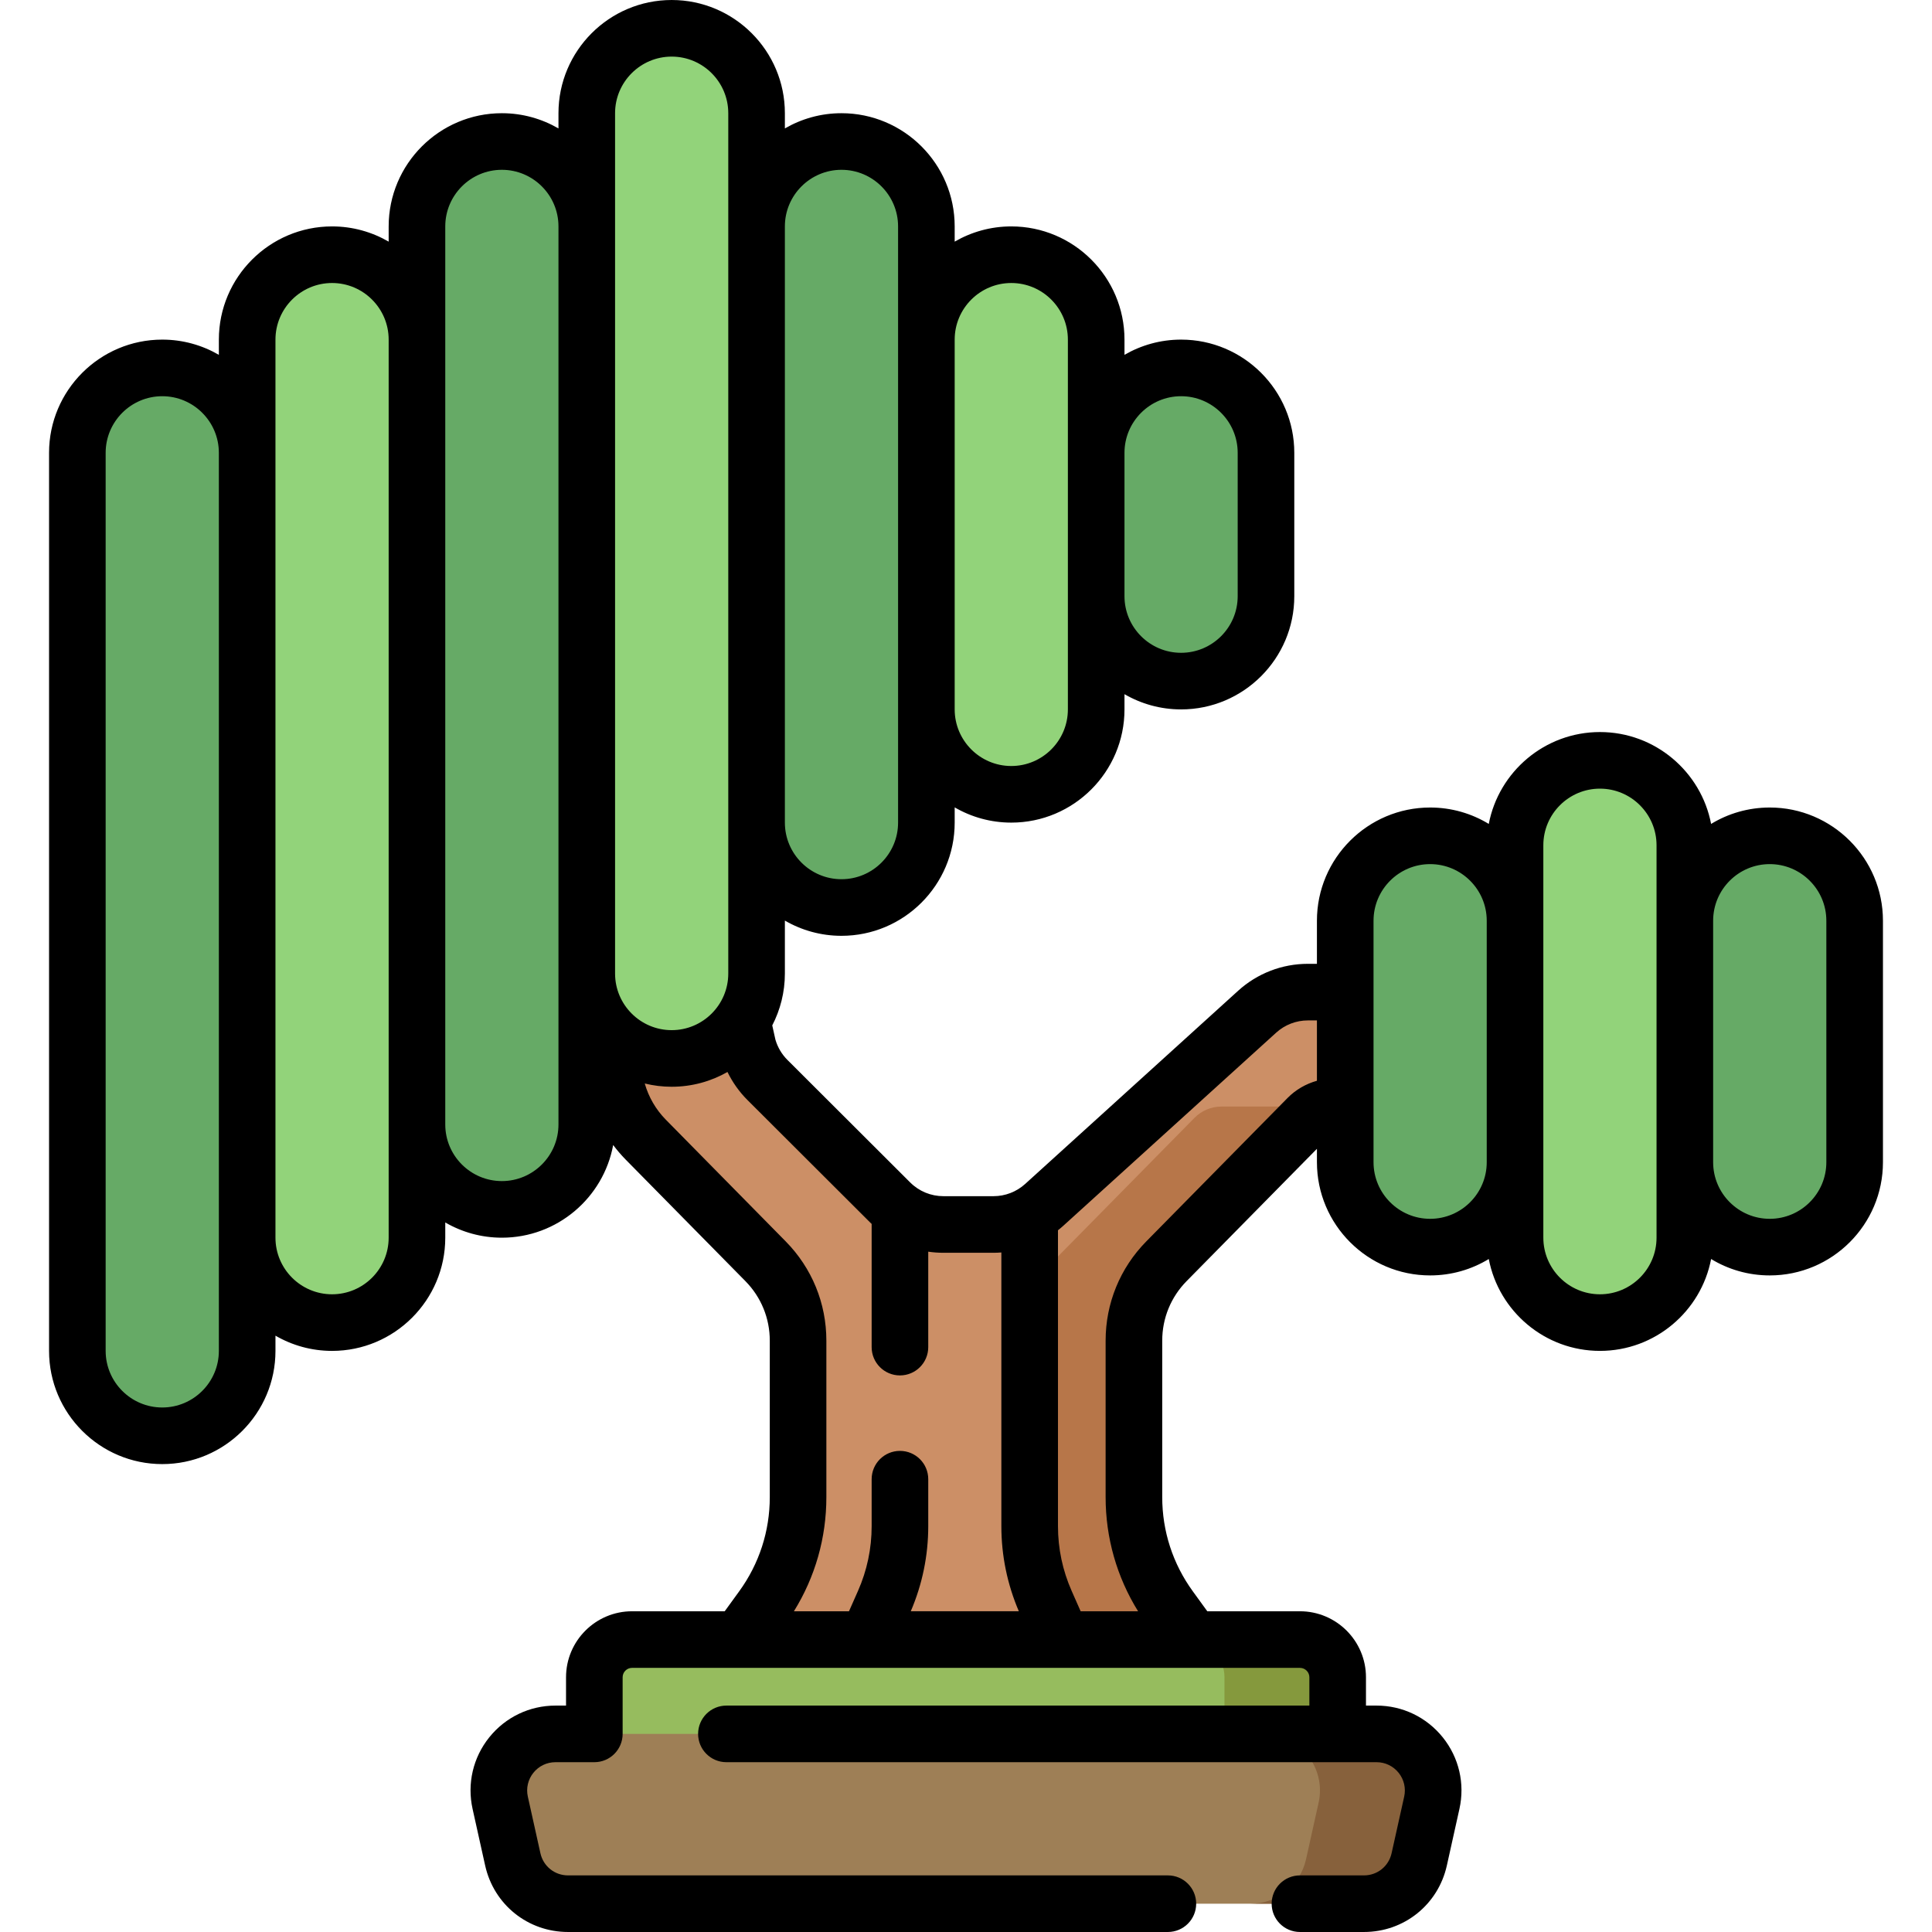 <?xml version="1.0" encoding="UTF-8"?>
<!DOCTYPE svg PUBLIC '-//W3C//DTD SVG 1.0//EN'
          'http://www.w3.org/TR/2001/REC-SVG-20010904/DTD/svg10.dtd'>
<svg contentScriptType="text/ecmascript" width="100pt" xmlns:xlink="http://www.w3.org/1999/xlink" zoomAndPan="magnify" contentStyleType="text/css" viewBox="-13 0 512 512" height="100.0pt" preserveAspectRatio="xMidYMid meet" xmlns="http://www.w3.org/2000/svg" version="1.0"
><path style="fill:#cc8f66;" d="m375.172 262.922v30.328h-34.48c-2.68 0-5.25 1.078-7.133 2.98l-37.43 38.008c-5.527 5.613-8.629 13.184-8.629 21.051v41.461c0 10.559 3.34 20.852 9.551 29.391l6.078 8.359-57.629 24-62.629-24 6.078-8.359c6.211-8.539 9.551-18.832 9.551-29.391v-41.461c0-7.867-3.102-15.438-8.629-21.051l-31.742-32.227c-5.527-5.613-8.629-13.172-8.629-21.051v-33.961h35.719v26.359c0 4.742 1.742 9.391 5.082 12.762.02.02.051.051.07.07l27.629 27.578 4.898 4.891c2.781 2.781 6.301 4.648 10.102 5.43 1.309.27 2.66.41 4.02.41 0 0 14.66-.039 15.352-.121 4.207-.43 8.188-2.199 11.348-5.07l2.062-1.867 54.391-49.332c3.668-3.34 8.457-5.188 13.43-5.188zm0 0"
  /><path style="fill:#b77649;" d="m287.5 355.289v41.461c0 10.559 3.34 20.852 9.551 29.391l6.078 8.359h-30l-6.078-8.359c-6.211-8.539-9.551-18.832-9.551-29.391v-41.461c0-7.867 3.102-15.438 8.629-21.051l37.43-38.008c1.883-1.902 4.453-2.98 7.133-2.98h30c-2.68 0-5.25 1.078-7.133 2.98l-37.43 38.008c-5.527 5.613-8.629 13.184-8.629 21.051zm0 0"
  /><path style="fill:#6a6;" d="m300 180.5c-12.426 0-22.5-10.074-22.5-22.5l-10-19 10-19c0-12.426 10.074-22.5 22.5-22.5s22.5 10.074 22.5 22.5v38c0 12.426-10.074 22.5-22.5 22.5zm0 0"
  /><path style="fill:#92d37a;" d="m255 210.5c-12.426 0-22.5-10.074-22.5-22.5l-10-49 10-49c0-12.426 10.074-22.5 22.5-22.5s22.5 10.074 22.5 22.5v98c0 12.426-10.074 22.5-22.5 22.5zm0 0"
  /><g style="fill:#6a6;"
  ><path d="m210 240.5c-12.426 0-22.5-10.074-22.5-22.5l-10-79 10-79c0-12.426 10.074-22.5 22.5-22.5s22.5 10.074 22.5 22.5v158c0 12.426-10.074 22.5-22.5 22.5zm0 0"
    /><path d="m366 330.5c-12.426 0-22.5-10.074-22.5-22.5v-64c0-12.426 10.074-22.5 22.5-22.5s22.5 10.074 22.5 22.5l10 32-10 32c0 12.426-10.074 22.5-22.5 22.5zm0 0"
    /><path d="m456 330.5c-12.426 0-22.5-10.074-22.5-22.5l-10-34.25 10-29.75c0-12.426 10.074-22.5 22.5-22.5s22.5 10.074 22.5 22.5v64c0 12.426-10.074 22.5-22.5 22.5zm0 0"
  /></g
  ><path style="fill:#92d37a;" d="m165 280.5c-12.426 0-22.5-10.074-22.5-22.5l-10-110.332 10-86v-31.668c0-12.426 10.074-22.5 22.5-22.5s22.5 10.074 22.5 22.5v228c0 12.426-10.074 22.5-22.5 22.5zm0 0"
  /><path style="fill:#6a6;" d="m120 320.5c-12.426 0-22.5-10.074-22.5-22.5l-10-108.336 10-95.332v-34.332c0-12.426 10.074-22.5 22.5-22.5s22.5 10.074 22.5 22.5v238c0 12.426-10.074 22.5-22.5 22.5zm0 0"
  /><path style="fill:#92d37a;" d="m75 350.5c-12.426 0-22.5-10.074-22.5-22.5l-20-101.668 20-98v-38.332c0-12.426 10.074-22.5 22.5-22.5s22.5 10.074 22.5 22.5v238c0 12.426-10.074 22.5-22.5 22.5zm0 0"
  /><path style="fill:#6a6;" d="m30 380.5c-12.426 0-22.5-10.074-22.5-22.5v-238c0-12.426 10.074-22.5 22.5-22.5s22.5 10.074 22.5 22.5v238c0 12.426-10.074 22.5-22.5 22.5zm0 0"
  /><path style="fill:#92d37a;" d="m411 350.5c-12.426 0-22.5-10.074-22.5-22.5v-104c0-12.426 10.074-22.5 22.5-22.5s22.5 10.074 22.5 22.5v104c0 12.426-10.074 22.5-22.5 22.5zm0 0"
  /><path style="fill:#96bc5e;" d="m341.496 479.5v-35c0-5.523-4.477-10-10-10h-176.992c-5.523 0-10 4.477-10 10v35zm0 0"
  /><path style="fill:#85993d;" d="m341.5 444.5v35h-30v-35c0-5.52-4.48-10-10-10h30c5.52 0 10 4.48 10 10zm0 0"
  /><path style="fill:#9e7f56;" d="m351.801 459.5c9.594 0 16.723 8.887 14.641 18.254l-3.332 15c-1.527 6.863-7.613 11.746-14.645 11.746h-210.93c-7.031 0-13.117-4.883-14.645-11.746l-3.332-15c-2.082-9.367 5.047-18.254 14.645-18.254zm0 0"
  /><path style="fill:#87613c;" d="m366.441 477.75-3.332 15c-1.531 6.871-7.609 11.75-14.641 11.75h-30c7.031 0 13.109-4.879 14.641-11.75l2.941-13.25.391-1.75c2.078-9.359-5.051-18.25-14.641-18.25h30c9.59 0 16.719 8.891 14.641 18.25zm0 0"
  /><path d="m456 214c-5.684 0-11.008 1.59-15.539 4.348-2.652-13.848-14.852-24.348-29.461-24.348s-26.809 10.5-29.461 24.348c-4.531-2.758-9.855-4.348-15.539-4.348-16.543 0-30 13.457-30 30v11.422h-2.398c-6.844 0-13.406 2.531-18.477 7.133l-56.445 51.203c-2.305 2.09-5.289 3.242-8.398 3.242h-13.258c-3.332 0-6.469-1.297-8.828-3.652l-32.523-32.461c-1.492-1.488-2.586-3.34-3.176-5.359l-.84-3.785c2.129-4.121 3.344-8.789 3.344-13.742v-14.035c4.414 2.562 9.539 4.035 15 4.035 16.543 0 30-13.457 30-30v-4.035c4.414 2.562 9.539 4.035 15 4.035 16.543 0 30-13.457 30-30v-4.035c4.414 2.562 9.539 4.035 15 4.035 16.543 0 30-13.457 30-30v-38c0-16.543-13.457-30-30-30-5.461 0-10.586 1.477-15 4.035v-4.035c0-16.543-13.457-30-30-30-5.461 0-10.586 1.477-15 4.035v-4.035c0-16.543-13.457-30-30-30-5.461 0-10.586 1.477-15 4.035v-4.035c0-16.543-13.457-30-30-30s-30 13.457-30 30v4.035c-4.414-2.559-9.539-4.035-15-4.035-16.543 0-30 13.457-30 30v4.035c-4.414-2.559-9.539-4.035-15-4.035-16.543 0-30 13.457-30 30v4.035c-4.414-2.559-9.539-4.035-15-4.035-16.543 0-30 13.457-30 30v238c0 16.543 13.457 30 30 30s30-13.457 30-30v-4.035c4.414 2.562 9.539 4.035 15 4.035 16.543 0 30-13.457 30-30v-4.035c4.414 2.562 9.539 4.035 15 4.035 14.684 0 26.926-10.605 29.496-24.555 1.004 1.336 2.098 2.617 3.285 3.828l31.75 32.23c4.172 4.234 6.469 9.844 6.469 15.789v41.457c0 9.035-2.809 17.676-8.121 24.984l-3.824 5.27h-24.551c-9.652 0-17.5 7.848-17.5 17.496v7.5h-2.801c-6.863 0-13.258 3.07-17.551 8.422-4.293 5.352-5.902 12.262-4.414 18.961l3.332 15c2.305 10.371 11.336 17.617 21.965 17.617h158.965c4.141 0 7.5-3.355 7.5-7.5s-3.359-7.5-7.5-7.5h-158.965c-3.543 0-6.551-2.414-7.32-5.871l-3.332-15c-.496-2.234.039-4.535 1.469-6.32 1.43-1.785 3.562-2.809 5.852-2.809h10.301c4.141 0 7.5-3.355 7.5-7.5v-15c0-1.379 1.121-2.496 2.5-2.496h176.992c1.379 0 2.5 1.117 2.5 2.496v7.5h-154.492c-4.145 0-7.5 3.359-7.5 7.5 0 4.145 3.355 7.5 7.5 7.5h172.297c2.285 0 4.418 1.023 5.848 2.809 1.43 1.785 1.969 4.086 1.473 6.32l-3.336 15c-.766 3.457-3.777 5.871-7.32 5.871h-16.965c-4.145 0-7.5 3.355-7.5 7.5s3.355 7.5 7.5 7.5h16.965c10.629 0 19.66-7.246 21.965-17.617l3.332-15c1.492-6.699-.117-13.609-4.41-18.961-4.293-5.352-10.691-8.422-17.551-8.422h-2.805v-7.5c0-9.648-7.848-17.496-17.5-17.496h-24.551l-3.824-5.27c-5.312-7.309-8.121-15.949-8.121-24.984v-41.457c0-5.945 2.297-11.555 6.469-15.789l34.531-35.059v3.555c0 16.543 13.457 30 30 30 5.684 0 11.008-1.59 15.539-4.348 2.652 13.848 14.852 24.348 29.461 24.348s26.809-10.5 29.461-24.348c4.531 2.758 9.855 4.348 15.539 4.348 16.543 0 30-13.457 30-30v-64c0-16.543-13.457-30-30-30zm-156-109c8.27 0 15 6.73 15 15v38c0 8.27-6.73 15-15 15s-15-6.73-15-15v-38c0-8.27 6.73-15 15-15zm-45-30c8.27 0 15 6.73 15 15v98c0 8.27-6.73 15-15 15s-15-6.73-15-15v-98c0-8.27 6.73-15 15-15zm-45-30c8.27 0 15 6.73 15 15v158c0 8.27-6.73 15-15 15s-15-6.73-15-15v-158c0-8.27 6.73-15 15-15zm-60-15c0-8.27 6.73-15 15-15s15 6.73 15 15v228c0 8.27-6.73 15-15 15s-15-6.73-15-15zm-105 328c0 8.27-6.73 15-15 15s-15-6.73-15-15v-238c0-8.27 6.73-15 15-15s15 6.73 15 15zm45-30c0 8.27-6.73 15-15 15s-15-6.73-15-15v-238c0-8.27 6.73-15 15-15s15 6.73 15 15zm45-30c0 8.27-6.73 15-15 15s-15-6.73-15-15v-238c0-8.27 6.73-15 15-15s15 6.73 15 15zm60.219 30.98-31.75-32.234c-2.684-2.723-4.578-6.023-5.602-9.609 2.289.562 4.676.863 7.133.863 5.375 0 10.422-1.426 14.789-3.914 1.336 2.738 3.117 5.254 5.281 7.418l32.523 32.461c.133.133.27.254.402.383v32.652c0 4.145 3.359 7.5 7.5 7.5 4.145 0 7.5-3.355 7.5-7.5v-25.293c1.324.195 2.668.293 4.027.293h13.254c.703 0 1.402-.031 2.094-.086v72.523c0 7.809 1.566 15.395 4.629 22.562h-28.633c3.066-7.168 4.629-14.754 4.629-22.562v-12.438c0-4.145-3.355-7.5-7.5-7.5-4.141 0-7.5 3.355-7.5 7.5v12.438c0 5.957-1.219 11.742-3.629 17.191l-2.379 5.375h-14.594c5.637-9.09 8.602-19.461 8.602-30.254v-41.457c.004-9.906-3.824-19.254-10.777-26.312zm133-38.008-37.438 38.008c-6.953 7.059-10.781 16.406-10.781 26.312v41.457c0 10.793 2.965 21.164 8.602 30.254h-15.219l-2.375-5.375c-2.41-5.449-3.633-11.234-3.633-17.191v-78.406c.473-.371.934-.758 1.383-1.164l56.445-51.203c2.305-2.09 5.289-3.242 8.398-3.242h2.398v15.992c-2.926.82-5.633 2.375-7.781 4.559zm37.781 32.027c-8.27 0-15-6.73-15-15v-64c0-8.27 6.73-15 15-15s15 6.73 15 15v64c0 8.27-6.73 15-15 15zm60 5c0 8.27-6.73 15-15 15s-15-6.73-15-15v-104c0-8.27 6.73-15 15-15s15 6.73 15 15zm45-20c0 8.27-6.73 15-15 15s-15-6.73-15-15v-64c0-8.27 6.73-15 15-15s15 6.73 15 15zm0 0"
/></svg
>
